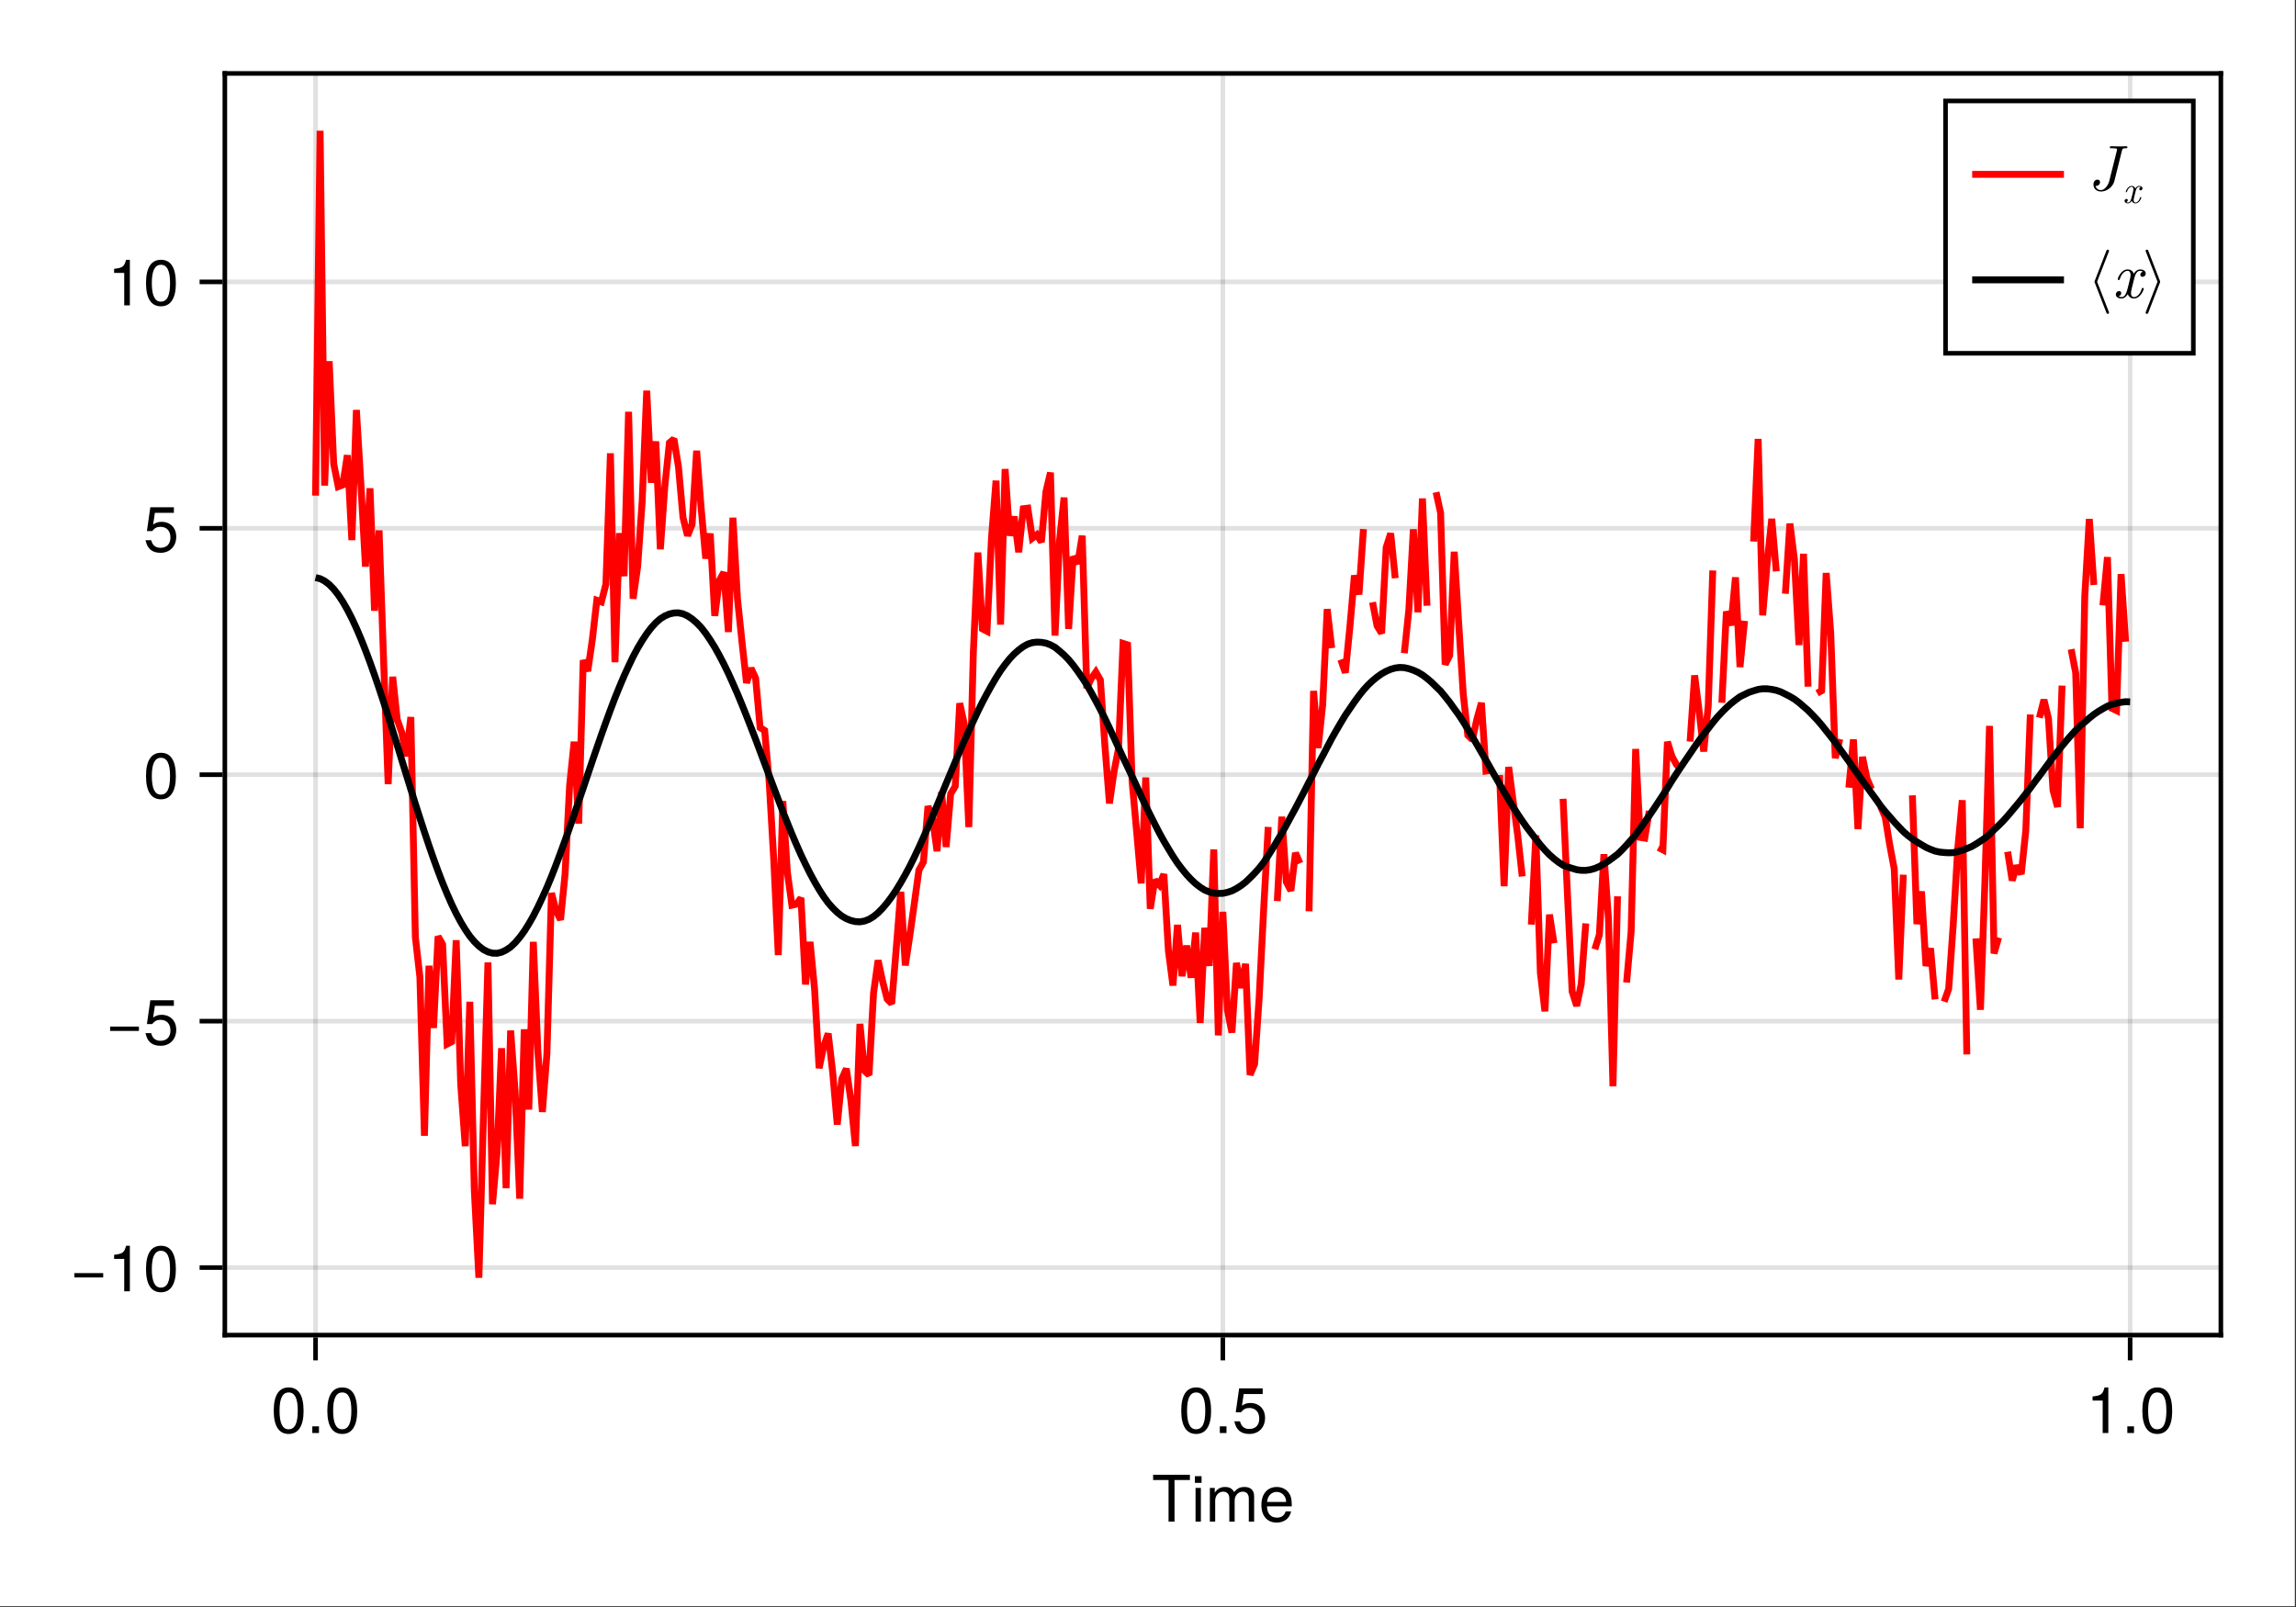 <?xml version="1.0" encoding="UTF-8"?>
<svg xmlns="http://www.w3.org/2000/svg" xmlns:xlink="http://www.w3.org/1999/xlink" width="667" height="467" viewBox="0 0 667 467">
<rect x="0" y="0" width="667" height="467" fill="#333333" stroke="none"/>
<defs>
<g>
<g id="glyph-0-0-e4a824dc">
<path d="M 11.078 -12.078 C 11.078 -12.078 6.609 -12.078 6.609 -12.078 C 6.609 -12.078 6.609 0 6.609 0 C 6.609 0 4.875 0 4.875 0 C 4.875 0 4.875 -12.078 4.875 -12.078 C 4.875 -12.078 0.391 -12.078 0.391 -12.078 C 0.391 -12.078 0.391 -13.609 0.391 -13.609 C 0.391 -13.609 11.078 -13.609 11.078 -13.609 C 11.078 -13.609 11.078 -12.078 11.078 -12.078 Z M 11.078 -12.078 "/>
</g>
<g id="glyph-1-0-e4a824dc">
<path d="M 2.859 0 C 2.859 0 1.312 0 1.312 0 C 1.312 0 1.312 -9.781 1.312 -9.781 C 1.312 -9.781 2.859 -9.781 2.859 -9.781 C 2.859 -9.781 2.859 0 2.859 0 Z M 3.062 -11.266 C 3.062 -11.266 1.125 -11.266 1.125 -11.266 C 1.125 -11.266 1.125 -13.203 1.125 -13.203 C 1.125 -13.203 3.062 -13.203 3.062 -13.203 C 3.062 -13.203 3.062 -11.266 3.062 -11.266 Z M 3.062 -11.266 "/>
</g>
<g id="glyph-1-1-e4a824dc">
<path d="M 14.188 0 C 14.188 0 12.641 0 12.641 0 C 12.641 0 12.641 -6.734 12.641 -6.734 C 12.641 -7.969 11.984 -8.703 10.844 -8.703 C 9.578 -8.703 8.531 -7.562 8.531 -6.141 C 8.531 -6.141 8.531 0 8.531 0 C 8.531 0 6.984 0 6.984 0 C 6.984 0 6.984 -6.734 6.984 -6.734 C 6.984 -7.984 6.328 -8.703 5.172 -8.703 C 3.906 -8.703 2.875 -7.562 2.875 -6.141 C 2.875 -6.141 2.875 0 2.875 0 C 2.875 0 1.328 0 1.328 0 C 1.328 0 1.328 -9.781 1.328 -9.781 C 1.328 -9.781 2.75 -9.781 2.75 -9.781 C 2.75 -9.781 2.75 -8.406 2.75 -8.406 C 3.578 -9.578 4.438 -10.062 5.75 -10.062 C 7.016 -10.062 7.812 -9.609 8.391 -8.578 C 9.297 -9.672 10.078 -10.062 11.391 -10.062 C 13.219 -10.062 14.188 -9.094 14.188 -7.344 C 14.188 -7.344 14.188 0 14.188 0 Z M 14.188 0 "/>
</g>
<g id="glyph-1-2-e4a824dc">
<path d="M 9.578 -4.438 C 9.578 -4.438 2.375 -4.438 2.375 -4.438 C 2.406 -2.203 3.625 -1.156 5.25 -1.156 C 6.5 -1.156 7.375 -1.688 7.812 -2.969 C 7.812 -2.969 9.375 -2.969 9.375 -2.969 C 8.984 -0.984 7.438 0.281 5.188 0.281 C 2.453 0.281 0.75 -1.625 0.75 -4.844 C 0.75 -8.047 2.5 -10.062 5.234 -10.062 C 7.062 -10.062 8.547 -9.094 9.188 -7.484 C 9.469 -6.766 9.578 -5.859 9.578 -4.438 Z M 7.922 -5.828 C 7.922 -7.359 6.734 -8.625 5.203 -8.625 C 3.641 -8.625 2.547 -7.453 2.406 -5.719 C 2.406 -5.719 7.891 -5.719 7.891 -5.719 C 7.922 -5.75 7.922 -5.828 7.922 -5.828 Z M 7.922 -5.828 "/>
</g>
<g id="glyph-1-3-e4a824dc">
<path d="M 3.562 0 C 3.562 0 1.625 0 1.625 0 C 1.625 0 1.625 -1.938 1.625 -1.938 C 1.625 -1.938 3.562 -1.938 3.562 -1.938 C 3.562 -1.938 3.562 0 3.562 0 Z M 3.562 0 "/>
</g>
<g id="glyph-1-4-e4a824dc">
<path d="M 9.469 -6.359 C 9.469 -2.016 7.938 0.281 5.141 0.281 C 2.297 0.281 0.797 -2.016 0.797 -6.484 C 0.797 -10.922 2.281 -13.234 5.141 -13.234 C 8.016 -13.234 9.469 -10.953 9.469 -6.359 Z M 7.781 -6.516 C 7.781 -10.062 6.906 -11.781 5.141 -11.781 C 3.359 -11.781 2.484 -10.078 2.484 -6.453 C 2.484 -2.844 3.359 -1.078 5.094 -1.078 C 6.922 -1.078 7.781 -2.766 7.781 -6.516 Z M 7.781 -6.516 "/>
</g>
<g id="glyph-1-5-e4a824dc">
<path d="M 9.578 -4.391 C 9.578 -1.594 7.719 0.281 5.047 0.281 C 2.688 0.281 1.188 -0.766 0.656 -3.391 C 0.656 -3.391 2.297 -3.391 2.297 -3.391 C 2.688 -1.906 3.562 -1.172 5 -1.172 C 6.797 -1.172 7.891 -2.266 7.891 -4.156 C 7.891 -6.125 6.781 -7.266 5 -7.266 C 3.984 -7.266 3.344 -6.953 2.578 -6.031 C 2.578 -6.031 1.062 -6.031 1.062 -6.031 C 1.062 -6.031 2.047 -12.953 2.047 -12.953 C 2.047 -12.953 8.891 -12.953 8.891 -12.953 C 8.891 -12.953 8.891 -11.328 8.891 -11.328 C 8.891 -11.328 3.375 -11.328 3.375 -11.328 C 3.375 -11.328 2.859 -7.922 2.859 -7.922 C 3.625 -8.484 4.375 -8.719 5.297 -8.719 C 7.844 -8.719 9.578 -7 9.578 -4.391 Z M 9.578 -4.391 "/>
</g>
<g id="glyph-1-6-e4a824dc">
<path d="M 6.484 0 C 6.484 0 4.844 0 4.844 0 C 4.844 0 4.844 -9.422 4.844 -9.422 C 4.844 -9.422 1.906 -9.422 1.906 -9.422 C 1.906 -9.422 1.906 -10.609 1.906 -10.609 C 4.438 -10.922 4.812 -11.203 5.391 -13.234 C 5.391 -13.234 6.484 -13.234 6.484 -13.234 C 6.484 -13.234 6.484 0 6.484 0 Z M 6.484 0 "/>
</g>
<g id="glyph-2-0-e4a824dc">
<path d="M 9.469 -6.359 C 9.469 -2.016 7.938 0.281 5.141 0.281 C 2.297 0.281 0.797 -2.016 0.797 -6.484 C 0.797 -10.922 2.281 -13.234 5.141 -13.234 C 8.016 -13.234 9.469 -10.953 9.469 -6.359 Z M 7.781 -6.516 C 7.781 -10.062 6.906 -11.781 5.141 -11.781 C 3.359 -11.781 2.484 -10.078 2.484 -6.453 C 2.484 -2.844 3.359 -1.078 5.094 -1.078 C 6.922 -1.078 7.781 -2.766 7.781 -6.516 Z M 7.781 -6.516 "/>
</g>
<g id="glyph-3-0-e4a824dc">
<path d="M 9.641 -4.031 C 9.641 -4.031 1.266 -4.031 1.266 -4.031 C 1.266 -4.031 1.266 -5.297 1.266 -5.297 C 1.266 -5.297 9.641 -5.297 9.641 -5.297 C 9.641 -5.297 9.641 -4.031 9.641 -4.031 Z M 9.641 -4.031 "/>
</g>
<g id="glyph-3-1-e4a824dc">
<path d="M 6.484 0 C 6.484 0 4.844 0 4.844 0 C 4.844 0 4.844 -9.422 4.844 -9.422 C 4.844 -9.422 1.906 -9.422 1.906 -9.422 C 1.906 -9.422 1.906 -10.609 1.906 -10.609 C 4.438 -10.922 4.812 -11.203 5.391 -13.234 C 5.391 -13.234 6.484 -13.234 6.484 -13.234 C 6.484 -13.234 6.484 0 6.484 0 Z M 6.484 0 "/>
</g>
<g id="glyph-4-0-e4a824dc">
<path d="M 9.641 -4.031 C 9.641 -4.031 1.266 -4.031 1.266 -4.031 C 1.266 -4.031 1.266 -5.297 1.266 -5.297 C 1.266 -5.297 9.641 -5.297 9.641 -5.297 C 9.641 -5.297 9.641 -4.031 9.641 -4.031 Z M 9.641 -4.031 "/>
</g>
<g id="glyph-5-0-e4a824dc">
<path d="M 11.609 -12.531 C 11.609 -12.703 11.5 -12.75 11.359 -12.75 C 10.734 -12.75 10.062 -12.703 9.422 -12.703 C 8.594 -12.703 7.719 -12.75 6.891 -12.75 C 6.719 -12.75 6.5 -12.75 6.5 -12.391 C 6.5 -12.172 6.672 -12.172 6.969 -12.172 L 7.188 -12.172 C 7.5 -12.172 7.719 -12.172 8.047 -12.141 C 8.453 -12.078 8.609 -12.062 8.609 -11.781 C 8.609 -11.703 8.609 -11.672 8.531 -11.406 L 6.359 -2.703 C 6.016 -1.312 4.953 0 3.922 0 C 3.156 0 2.5 -0.469 2.359 -1.234 C 2.391 -1.219 2.422 -1.219 2.562 -1.219 C 3.266 -1.219 3.672 -1.844 3.672 -2.312 C 3.672 -2.797 3.312 -3.047 2.906 -3.047 C 2.859 -3.047 1.75 -3.047 1.75 -1.609 C 1.75 -0.344 2.766 0.406 3.953 0.406 C 5.719 0.406 7.438 -0.984 7.844 -2.688 L 10.031 -11.5 C 10.156 -12.031 10.281 -12.172 11.125 -12.172 C 11.406 -12.172 11.609 -12.172 11.609 -12.531 Z M 11.609 -12.531 "/>
</g>
<g id="glyph-6-0-e4a824dc">
<path d="M 5.469 -1.609 C 5.469 -1.719 5.375 -1.719 5.297 -1.719 C 5.172 -1.719 5.156 -1.703 5.094 -1.531 C 4.797 -0.562 4.234 -0.125 3.766 -0.125 C 3.547 -0.125 3.234 -0.25 3.234 -0.844 C 3.234 -1.109 3.359 -1.594 3.453 -1.969 L 3.828 -3.5 C 3.984 -4.094 4.297 -4.703 4.812 -4.703 C 4.844 -4.703 5.125 -4.703 5.312 -4.547 C 4.859 -4.438 4.859 -4.016 4.859 -4.016 C 4.859 -3.859 4.969 -3.656 5.25 -3.656 C 5.453 -3.656 5.797 -3.812 5.797 -4.25 C 5.797 -4.812 5.156 -4.953 4.828 -4.953 C 4.219 -4.953 3.844 -4.406 3.734 -4.188 C 3.484 -4.859 2.938 -4.953 2.656 -4.953 C 1.531 -4.953 0.938 -3.484 0.938 -3.219 C 0.938 -3.109 1.047 -3.109 1.094 -3.109 C 1.25 -3.109 1.25 -3.125 1.297 -3.312 C 1.609 -4.266 2.188 -4.703 2.625 -4.703 C 2.953 -4.703 3.172 -4.453 3.172 -4 C 3.172 -3.734 3.031 -3.188 2.938 -2.766 L 2.672 -1.75 C 2.5 -1.016 2.266 -0.125 1.594 -0.125 C 1.562 -0.125 1.281 -0.125 1.094 -0.281 C 1.438 -0.375 1.531 -0.656 1.531 -0.812 C 1.531 -1.109 1.297 -1.172 1.156 -1.172 C 0.875 -1.172 0.594 -0.938 0.594 -0.578 C 0.594 -0.141 1.062 0.125 1.578 0.125 C 2.125 0.125 2.484 -0.297 2.672 -0.641 C 2.906 0 3.453 0.125 3.734 0.125 C 4.891 0.125 5.469 -1.375 5.469 -1.609 Z M 5.469 -1.609 "/>
</g>
<g id="glyph-7-0-e4a824dc">
<path d="M 6.281 4.297 C 6.281 4.234 6.281 4.203 6.25 4.156 L 2.812 -4.672 L 6.25 -13.5 C 6.281 -13.531 6.281 -13.578 6.281 -13.625 C 6.281 -13.844 6.109 -14 5.906 -14 C 5.75 -14 5.609 -13.906 5.547 -13.766 L 2.078 -4.797 C 2.047 -4.766 2.047 -4.719 2.047 -4.672 C 2.047 -4.609 2.047 -4.578 2.078 -4.531 L 5.547 4.422 C 5.609 4.578 5.75 4.672 5.906 4.672 C 6.109 4.672 6.281 4.5 6.281 4.297 Z M 6.281 4.297 "/>
</g>
<g id="glyph-7-1-e4a824dc">
<path d="M 5.188 -4.797 L 1.719 -13.766 C 1.656 -13.906 1.516 -14 1.359 -14 C 1.156 -14 0.984 -13.844 0.984 -13.625 C 0.984 -13.578 0.984 -13.531 1.016 -13.5 L 4.438 -4.672 L 1.016 4.156 C 0.984 4.203 0.984 4.234 0.984 4.297 C 0.984 4.5 1.156 4.672 1.359 4.672 C 1.516 4.672 1.656 4.578 1.719 4.422 L 5.188 -4.531 C 5.203 -4.578 5.203 -4.609 5.203 -4.672 C 5.203 -4.719 5.203 -4.766 5.188 -4.797 Z M 5.188 -4.797 "/>
</g>
<g id="glyph-8-0-e4a824dc">
<path d="M 9.109 -2.672 C 9.109 -2.859 8.969 -2.859 8.828 -2.859 C 8.609 -2.859 8.594 -2.844 8.5 -2.547 C 7.984 -0.938 7.062 -0.203 6.281 -0.203 C 5.906 -0.203 5.391 -0.422 5.391 -1.406 C 5.391 -1.844 5.609 -2.656 5.75 -3.281 L 6.391 -5.844 C 6.641 -6.812 7.156 -7.844 8.031 -7.844 C 8.078 -7.844 8.547 -7.844 8.844 -7.578 C 8.109 -7.391 8.109 -6.688 8.109 -6.688 C 8.109 -6.438 8.266 -6.094 8.75 -6.094 C 9.094 -6.094 9.672 -6.344 9.672 -7.078 C 9.672 -8.031 8.594 -8.25 8.047 -8.25 C 7.016 -8.25 6.406 -7.344 6.219 -6.984 C 5.812 -8.109 4.891 -8.25 4.422 -8.25 C 2.562 -8.25 1.547 -5.812 1.547 -5.375 C 1.547 -5.188 1.734 -5.188 1.828 -5.188 C 2.078 -5.188 2.078 -5.203 2.172 -5.516 C 2.672 -7.109 3.641 -7.844 4.391 -7.844 C 4.922 -7.844 5.281 -7.406 5.281 -6.672 C 5.281 -6.219 5.062 -5.297 4.891 -4.609 L 4.469 -2.906 C 4.156 -1.703 3.766 -0.203 2.656 -0.203 C 2.594 -0.203 2.141 -0.203 1.828 -0.469 C 2.391 -0.609 2.562 -1.078 2.562 -1.359 C 2.562 -1.844 2.172 -1.953 1.922 -1.953 C 1.453 -1.953 0.984 -1.562 0.984 -0.953 C 0.984 -0.219 1.781 0.203 2.625 0.203 C 3.531 0.203 4.141 -0.5 4.469 -1.062 C 4.844 0 5.75 0.203 6.234 0.203 C 8.156 0.203 9.109 -2.297 9.109 -2.672 Z M 9.109 -2.672 "/>
</g>
</g>
</defs>
<path fill-rule="nonzero" fill="rgb(100%, 100%, 100%)" fill-opacity="1" d="M 0 0 L 666.668 0 L 666.668 466.668 L 0 466.668 Z M 0 0 "/>
<path fill-rule="nonzero" fill="rgb(100%, 100%, 100%)" fill-opacity="1" d="M 65.332 388 L 645.332 388 L 645.332 21.332 L 65.332 21.332 Z M 65.332 388 "/>
<path fill="none" stroke-width="1" stroke-linecap="butt" stroke-linejoin="miter" stroke="rgb(0%, 0%, 0%)" stroke-opacity="0.12" stroke-miterlimit="1.155" d="M 68.771 291 L 68.771 15.999 " transform="matrix(1.333, 0, 0, 1.333, 0, 0)"/>
<path fill="none" stroke-width="1" stroke-linecap="butt" stroke-linejoin="miter" stroke="rgb(0%, 0%, 0%)" stroke-opacity="0.12" stroke-miterlimit="1.155" d="M 266.499 291 L 266.499 15.999 " transform="matrix(1.333, 0, 0, 1.333, 0, 0)"/>
<path fill="none" stroke-width="1" stroke-linecap="butt" stroke-linejoin="miter" stroke="rgb(0%, 0%, 0%)" stroke-opacity="0.12" stroke-miterlimit="1.155" d="M 464.227 291 L 464.227 15.999 " transform="matrix(1.333, 0, 0, 1.333, 0, 0)"/>
<path fill="none" stroke-width="1" stroke-linecap="butt" stroke-linejoin="miter" stroke="rgb(0%, 0%, 0%)" stroke-opacity="0.12" stroke-miterlimit="1.155" d="M 48.999 276.284 L 483.999 276.284 " transform="matrix(1.333, 0, 0, 1.333, 0, 0)"/>
<path fill="none" stroke-width="1" stroke-linecap="butt" stroke-linejoin="miter" stroke="rgb(0%, 0%, 0%)" stroke-opacity="0.12" stroke-miterlimit="1.155" d="M 48.999 222.571 L 483.999 222.571 " transform="matrix(1.333, 0, 0, 1.333, 0, 0)"/>
<path fill="none" stroke-width="1" stroke-linecap="butt" stroke-linejoin="miter" stroke="rgb(0%, 0%, 0%)" stroke-opacity="0.12" stroke-miterlimit="1.155" d="M 48.999 168.858 L 483.999 168.858 " transform="matrix(1.333, 0, 0, 1.333, 0, 0)"/>
<path fill="none" stroke-width="1" stroke-linecap="butt" stroke-linejoin="miter" stroke="rgb(0%, 0%, 0%)" stroke-opacity="0.12" stroke-miterlimit="1.155" d="M 48.999 115.146 L 483.999 115.146 " transform="matrix(1.333, 0, 0, 1.333, 0, 0)"/>
<path fill="none" stroke-width="1" stroke-linecap="butt" stroke-linejoin="miter" stroke="rgb(0%, 0%, 0%)" stroke-opacity="0.12" stroke-miterlimit="1.155" d="M 48.999 61.433 L 483.999 61.433 " transform="matrix(1.333, 0, 0, 1.333, 0, 0)"/>
<g fill="rgb(0%, 0%, 0%)" fill-opacity="1">
<use xlink:href="#glyph-0-0-e4a824dc" x="334.595" y="442.091"/>
</g>
<g fill="rgb(0%, 0%, 0%)" fill-opacity="1">
<use xlink:href="#glyph-1-0-e4a824dc" x="346" y="442.091"/>
</g>
<g fill="rgb(0%, 0%, 0%)" fill-opacity="1">
<use xlink:href="#glyph-1-1-e4a824dc" x="350.144" y="442.091"/>
</g>
<g fill="rgb(0%, 0%, 0%)" fill-opacity="1">
<use xlink:href="#glyph-1-2-e4a824dc" x="365.693" y="442.091"/>
</g>
<g fill="rgb(0%, 0%, 0%)" fill-opacity="1">
<use xlink:href="#glyph-2-0-e4a824dc" x="78.724" y="416.344"/>
</g>
<g fill="rgb(0%, 0%, 0%)" fill-opacity="1">
<use xlink:href="#glyph-1-3-e4a824dc" x="89.102" y="416.344"/>
</g>
<g fill="rgb(0%, 0%, 0%)" fill-opacity="1">
<use xlink:href="#glyph-1-4-e4a824dc" x="94.292" y="416.344"/>
</g>
<g fill="rgb(0%, 0%, 0%)" fill-opacity="1">
<use xlink:href="#glyph-1-4-e4a824dc" x="342.36" y="416.344"/>
</g>
<g fill="rgb(0%, 0%, 0%)" fill-opacity="1">
<use xlink:href="#glyph-1-3-e4a824dc" x="352.739" y="416.344"/>
</g>
<g fill="rgb(0%, 0%, 0%)" fill-opacity="1">
<use xlink:href="#glyph-1-5-e4a824dc" x="357.928" y="416.344"/>
</g>
<g fill="rgb(0%, 0%, 0%)" fill-opacity="1">
<use xlink:href="#glyph-1-6-e4a824dc" x="605.996" y="416.344"/>
</g>
<g fill="rgb(0%, 0%, 0%)" fill-opacity="1">
<use xlink:href="#glyph-1-3-e4a824dc" x="616.375" y="416.344"/>
</g>
<g fill="rgb(0%, 0%, 0%)" fill-opacity="1">
<use xlink:href="#glyph-1-4-e4a824dc" x="621.564" y="416.344"/>
</g>
<g fill="rgb(0%, 0%, 0%)" fill-opacity="1">
<use xlink:href="#glyph-3-0-e4a824dc" x="20.341" y="375.182"/>
</g>
<g fill="rgb(0%, 0%, 0%)" fill-opacity="1">
<use xlink:href="#glyph-3-1-e4a824dc" x="31.243" y="375.182"/>
</g>
<g fill="rgb(0%, 0%, 0%)" fill-opacity="1">
<use xlink:href="#glyph-1-4-e4a824dc" x="41.621" y="375.182"/>
</g>
<g fill="rgb(0%, 0%, 0%)" fill-opacity="1">
<use xlink:href="#glyph-4-0-e4a824dc" x="30.72" y="303.565"/>
</g>
<g fill="rgb(0%, 0%, 0%)" fill-opacity="1">
<use xlink:href="#glyph-1-5-e4a824dc" x="41.621" y="303.565"/>
</g>
<g fill="rgb(0%, 0%, 0%)" fill-opacity="1">
<use xlink:href="#glyph-1-4-e4a824dc" x="41.621" y="231.949"/>
</g>
<g fill="rgb(0%, 0%, 0%)" fill-opacity="1">
<use xlink:href="#glyph-1-5-e4a824dc" x="41.621" y="160.332"/>
</g>
<g fill="rgb(0%, 0%, 0%)" fill-opacity="1">
<use xlink:href="#glyph-3-1-e4a824dc" x="31.243" y="88.715"/>
</g>
<g fill="rgb(0%, 0%, 0%)" fill-opacity="1">
<use xlink:href="#glyph-1-4-e4a824dc" x="41.621" y="88.715"/>
</g>
<path fill="none" stroke-width="1.5" stroke-linecap="butt" stroke-linejoin="miter" stroke="rgb(100%, 0%, 0%)" stroke-opacity="1" stroke-miterlimit="2" d="M 68.771 108.029 L 69.762 28.5 L 70.749 105.838 L 71.739 78.729 L 72.727 101.112 L 73.717 106.066 L 74.704 105.691 L 75.694 99.211 L 76.682 117.721 L 77.672 89.358 L 78.659 105.662 L 79.646 123.501 L 80.637 106.424 L 81.624 133.116 L 82.614 115.611 L 83.602 143.962 L 84.592 170.912 L 85.579 147.51 L 86.569 156.838 L 87.557 159.671 L 88.547 164.827 L 89.534 156.29 L 90.521 204.275 L 91.512 212.974 L 92.499 247.55 L 93.489 210.498 L 94.477 224.054 L 95.467 204.094 L 96.454 205.819 L 97.444 227.561 L 98.432 227.048 L 99.422 204.932 L 100.409 236.353 L 101.396 249.826 L 102.387 218.347 L 103.374 259.477 L 104.364 278.499 L 105.352 243.732 L 106.342 209.771 L 107.329 262.468 L 108.319 251.221 L 109.307 228.469 L 110.297 258.981 L 111.284 224.619 L 112.271 238.031 L 113.262 261.267 L 114.249 224.355 L 115.239 241.837 L 116.227 205.289 L 117.217 229.096 L 118.204 242.358 L 119.194 229.641 L 120.182 194.651 L 121.172 198.469 L 122.159 200.47 L 123.146 190.538 L 124.137 171.237 L 125.124 161.66 L 126.114 179.514 L 127.102 143.906 L 128.092 146.268 L 129.079 139.494 L 130.069 130.837 L 131.057 131.191 L 132.047 127.324 L 133.034 98.798 L 134.021 144.337 L 135.012 116.212 L 135.999 125.584 L 136.989 89.748 L 137.977 130.506 L 138.967 123.466 L 139.954 109.222 L 140.944 85.148 L 141.932 105.214 L 142.922 96.208 L 143.909 119.707 L 144.896 105.896 L 145.887 96.51 L 146.874 95.675 L 147.864 101.757 L 148.852 112.811 L 149.842 116.748 L 150.829 114.284 L 151.819 98.244 L 152.807 110.798 L 153.797 121.743 L 154.784 116.288 L 155.771 134.235 L 156.762 126.542 L 157.749 124.743 L 158.739 137.751 L 159.727 112.846 L 160.717 130.465 L 161.704 139.91 L 162.694 148.849 L 163.682 145.658 L 164.672 147.82 L 165.659 158.607 L 166.646 159.211 L 167.637 170.549 L 168.624 187.298 L 169.614 208.16 L 170.602 174.598 L 171.592 190.087 L 172.579 197.297 L 173.569 197.074 L 174.557 195.721 L 175.547 214.576 L 176.534 205.292 L 177.521 215.549 L 178.512 232.822 L 179.499 228.1 L 180.489 225.275 L 181.477 233.777 L 182.467 245.115 L 183.454 235.187 L 184.444 232.934 L 185.432 239.774 L 186.422 249.788 L 187.409 223.175 L 188.396 233.379 L 189.387 234.313 L 190.374 216.46 L 191.364 209.317 L 192.352 213.896 L 193.342 217.755 L 194.329 218.757 L 195.319 206.763 L 196.307 194.376 L 197.297 210.425 L 198.284 203.912 L 199.271 196.852 L 200.262 189.662 L 201.249 187.857 L 202.239 175.717 L 203.227 178.436 L 204.217 185.525 L 205.204 172.638 L 206.194 184.6 L 207.182 173.016 L 208.172 171.384 L 209.159 153.278 L 210.146 157.846 L 211.137 180.264 L 212.124 142.198 L 213.114 120.439 L 214.102 137.068 L 215.092 137.581 L 216.079 117.302 L 217.069 104.763 L 218.057 136.151 L 219.047 102.234 L 220.034 116.745 L 221.021 112.588 L 222.012 120.363 L 222.999 110.886 L 223.989 110.763 L 224.977 117.302 L 225.967 116.552 L 226.954 118.14 L 227.944 107.18 L 228.932 103.005 L 229.922 138.533 L 230.909 117.85 L 231.896 108.448 L 232.887 137.074 L 233.874 121.321 L 234.864 122.848 L 235.852 116.76 L 236.842 150.006 L 237.829 147.896 L 238.819 146.473 L 239.807 148.201 L 240.797 162.51 L 241.784 175.116 L 242.771 168.246 L 243.762 163.192 L 244.749 140.238 L 245.739 140.555 L 246.727 170.344 L 247.717 181.31 L 248.704 192.539 L 249.694 169.468 L 250.682 198.082 L 251.672 191.821 L 252.659 192.891 L 253.646 190.535 L 254.637 207.214 L 255.624 214.805 L 256.614 201.583 L 257.602 212.76 L 258.592 206.098 L 259.579 213.094 L 260.569 203.265 L 261.557 222.952 L 262.547 202.239 L 263.534 210.527 L 264.521 185.142 L 265.512 225.674 L 266.499 198.744 L 267.489 220.084 L 268.477 225.064 L 269.467 209.88 L 270.454 215.326 L 271.444 210.085 L 272.432 234.281 L 273.422 231.905 L 274.409 217.57 L 275.396 198.19 L 276.387 180.234 " transform="matrix(1.333, 0, 0, 1.333, 0, 0)"/>
<path fill="none" stroke-width="1.5" stroke-linecap="butt" stroke-linejoin="miter" stroke="rgb(100%, 0%, 0%)" stroke-opacity="1" stroke-miterlimit="2" d="M 278.364 196.403 L 279.352 178.011 L 280.342 192.246 L 281.329 194.136 L 282.319 185.9 L 283.307 188.159 " transform="matrix(1.333, 0, 0, 1.333, 0, 0)"/>
<path fill="none" stroke-width="1.5" stroke-linecap="butt" stroke-linejoin="miter" stroke="rgb(100%, 0%, 0%)" stroke-opacity="1" stroke-miterlimit="2" d="M 285.284 198.627 L 286.271 150.595 L 287.262 163.031 L 288.249 153.665 L 289.239 132.762 L 290.227 141.264 " transform="matrix(1.333, 0, 0, 1.333, 0, 0)"/>
<path fill="none" stroke-width="1.5" stroke-linecap="butt" stroke-linejoin="miter" stroke="rgb(100%, 0%, 0%)" stroke-opacity="1" stroke-miterlimit="2" d="M 292.204 143.76 L 293.194 146.616 L 294.182 136.693 L 295.172 125.42 L 296.159 129.568 L 297.146 115.315 " transform="matrix(1.333, 0, 0, 1.333, 0, 0)"/>
<path fill="none" stroke-width="1.5" stroke-linecap="butt" stroke-linejoin="miter" stroke="rgb(100%, 0%, 0%)" stroke-opacity="1" stroke-miterlimit="2" d="M 299.124 131.265 L 300.114 136.424 L 301.102 138.032 L 302.092 119.341 L 303.079 116.256 L 304.069 126.023 " transform="matrix(1.333, 0, 0, 1.333, 0, 0)"/>
<path fill="none" stroke-width="1.5" stroke-linecap="butt" stroke-linejoin="miter" stroke="rgb(100%, 0%, 0%)" stroke-opacity="1" stroke-miterlimit="2" d="M 306.047 142.371 L 307.034 132.964 L 308.021 115.365 L 309.012 133.45 L 309.999 108.645 L 310.989 132.023 " transform="matrix(1.333, 0, 0, 1.333, 0, 0)"/>
<path fill="none" stroke-width="1.5" stroke-linecap="butt" stroke-linejoin="miter" stroke="rgb(100%, 0%, 0%)" stroke-opacity="1" stroke-miterlimit="2" d="M 312.967 107.288 L 313.954 111.782 L 314.944 144.844 L 315.932 142.86 L 316.922 120.264 L 317.909 136.031 L 318.896 151.351 L 319.887 160.26 L 320.874 161.227 L 321.864 156.747 L 322.852 153.196 L 323.842 168.053 L 324.829 167.9 " transform="matrix(1.333, 0, 0, 1.333, 0, 0)"/>
<path fill="none" stroke-width="1.5" stroke-linecap="butt" stroke-linejoin="miter" stroke="rgb(100%, 0%, 0%)" stroke-opacity="1" stroke-miterlimit="2" d="M 326.807 168.923 L 327.797 193.154 L 328.784 167.162 L 329.771 174.674 L 330.762 182.095 L 331.749 191.033 " transform="matrix(1.333, 0, 0, 1.333, 0, 0)"/>
<path fill="none" stroke-width="1.5" stroke-linecap="butt" stroke-linejoin="miter" stroke="rgb(100%, 0%, 0%)" stroke-opacity="1" stroke-miterlimit="2" d="M 333.727 201.53 L 334.717 182.083 L 335.704 212.039 L 336.694 220.427 L 337.682 199.348 L 338.672 205.582 " transform="matrix(1.333, 0, 0, 1.333, 0, 0)"/>
<path fill="none" stroke-width="1.5" stroke-linecap="butt" stroke-linejoin="miter" stroke="rgb(100%, 0%, 0%)" stroke-opacity="1" stroke-miterlimit="2" d="M 340.646 174.103 L 341.637 195.729 L 342.624 216.103 L 343.614 219.24 L 344.602 214.506 L 345.592 201.264 " transform="matrix(1.333, 0, 0, 1.333, 0, 0)"/>
<path fill="none" stroke-width="1.5" stroke-linecap="butt" stroke-linejoin="miter" stroke="rgb(100%, 0%, 0%)" stroke-opacity="1" stroke-miterlimit="2" d="M 347.569 206.906 L 348.557 203.722 L 349.547 186.188 L 350.534 200.238 L 351.521 236.774 L 352.512 195.363 " transform="matrix(1.333, 0, 0, 1.333, 0, 0)"/>
<path fill="none" stroke-width="1.5" stroke-linecap="butt" stroke-linejoin="miter" stroke="rgb(100%, 0%, 0%)" stroke-opacity="1" stroke-miterlimit="2" d="M 354.489 214.154 L 355.477 203.112 L 356.467 163.248 L 357.454 182.52 L 358.444 182.684 L 359.432 176.745 " transform="matrix(1.333, 0, 0, 1.333, 0, 0)"/>
<path fill="none" stroke-width="1.5" stroke-linecap="butt" stroke-linejoin="miter" stroke="rgb(100%, 0%, 0%)" stroke-opacity="1" stroke-miterlimit="2" d="M 361.409 184.717 L 362.396 185.235 L 363.387 161.678 L 364.374 164.856 L 365.364 166.67 L 366.352 167.716 " transform="matrix(1.333, 0, 0, 1.333, 0, 0)"/>
<path fill="none" stroke-width="1.5" stroke-linecap="butt" stroke-linejoin="miter" stroke="rgb(100%, 0%, 0%)" stroke-opacity="1" stroke-miterlimit="2" d="M 368.329 161.634 L 369.319 147.208 L 370.307 155.104 L 371.297 163.799 L 372.284 153.823 L 373.271 124.342 " transform="matrix(1.333, 0, 0, 1.333, 0, 0)"/>
<path fill="none" stroke-width="1.5" stroke-linecap="butt" stroke-linejoin="miter" stroke="rgb(100%, 0%, 0%)" stroke-opacity="1" stroke-miterlimit="2" d="M 375.249 153.167 L 376.239 133.28 L 377.227 136.301 L 378.217 125.839 L 379.204 145.389 L 380.194 135.311 " transform="matrix(1.333, 0, 0, 1.333, 0, 0)"/>
<path fill="none" stroke-width="1.5" stroke-linecap="butt" stroke-linejoin="miter" stroke="rgb(100%, 0%, 0%)" stroke-opacity="1" stroke-miterlimit="2" d="M 382.172 118.034 L 383.159 95.672 L 384.146 134.118 L 385.137 122.52 L 386.124 113.086 L 387.114 124.529 " transform="matrix(1.333, 0, 0, 1.333, 0, 0)"/>
<path fill="none" stroke-width="1.5" stroke-linecap="butt" stroke-linejoin="miter" stroke="rgb(100%, 0%, 0%)" stroke-opacity="1" stroke-miterlimit="2" d="M 389.092 129.41 L 390.079 114.12 L 391.069 121.972 L 392.057 140.584 L 393.047 120.706 L 394.034 149.663 " transform="matrix(1.333, 0, 0, 1.333, 0, 0)"/>
<path fill="none" stroke-width="1.5" stroke-linecap="butt" stroke-linejoin="miter" stroke="rgb(100%, 0%, 0%)" stroke-opacity="1" stroke-miterlimit="2" d="M 396.012 151.104 L 396.999 150.542 L 397.989 124.89 L 398.977 137.959 L 399.967 165.249 L 400.954 161.077 " transform="matrix(1.333, 0, 0, 1.333, 0, 0)"/>
<path fill="none" stroke-width="1.5" stroke-linecap="butt" stroke-linejoin="miter" stroke="rgb(100%, 0%, 0%)" stroke-opacity="1" stroke-miterlimit="2" d="M 402.932 171.68 L 403.922 161.171 L 404.909 180.709 L 405.896 164.977 L 406.887 169.734 L 407.874 172.011 " transform="matrix(1.333, 0, 0, 1.333, 0, 0)"/>
<path fill="none" stroke-width="1.5" stroke-linecap="butt" stroke-linejoin="miter" stroke="rgb(100%, 0%, 0%)" stroke-opacity="1" stroke-miterlimit="2" d="M 409.852 175.802 L 410.842 178.075 L 411.829 184.102 L 412.819 189.401 L 413.807 213.492 L 414.797 190.646 " transform="matrix(1.333, 0, 0, 1.333, 0, 0)"/>
<path fill="none" stroke-width="1.5" stroke-linecap="butt" stroke-linejoin="miter" stroke="rgb(100%, 0%, 0%)" stroke-opacity="1" stroke-miterlimit="2" d="M 416.771 173.353 L 417.762 201.416 L 418.749 194.285 L 419.739 210.542 L 420.727 206.684 L 421.717 217.825 " transform="matrix(1.333, 0, 0, 1.333, 0, 0)"/>
<path fill="none" stroke-width="1.5" stroke-linecap="butt" stroke-linejoin="miter" stroke="rgb(100%, 0%, 0%)" stroke-opacity="1" stroke-miterlimit="2" d="M 423.694 218.323 L 424.682 215.537 L 425.672 201.557 L 426.659 185.03 L 427.646 174.416 L 428.637 229.825 " transform="matrix(1.333, 0, 0, 1.333, 0, 0)"/>
<path fill="none" stroke-width="1.5" stroke-linecap="butt" stroke-linejoin="miter" stroke="rgb(100%, 0%, 0%)" stroke-opacity="1" stroke-miterlimit="2" d="M 430.614 204.53 L 431.602 220.09 L 432.592 191.88 L 433.579 158.221 L 434.569 207.82 L 435.557 204.349 " transform="matrix(1.333, 0, 0, 1.333, 0, 0)"/>
<path fill="none" stroke-width="1.5" stroke-linecap="butt" stroke-linejoin="miter" stroke="rgb(100%, 0%, 0%)" stroke-opacity="1" stroke-miterlimit="2" d="M 437.534 185.634 L 438.521 191.906 L 439.512 188.684 L 440.499 190.509 L 441.489 181.04 L 442.477 155.728 " transform="matrix(1.333, 0, 0, 1.333, 0, 0)"/>
<path fill="none" stroke-width="1.5" stroke-linecap="butt" stroke-linejoin="miter" stroke="rgb(100%, 0%, 0%)" stroke-opacity="1" stroke-miterlimit="2" d="M 444.454 156.442 L 445.444 152.514 L 446.432 156.642 L 447.422 172.251 L 448.409 175.881 L 449.396 149.435 " transform="matrix(1.333, 0, 0, 1.333, 0, 0)"/>
<path fill="none" stroke-width="1.5" stroke-linecap="butt" stroke-linejoin="miter" stroke="rgb(100%, 0%, 0%)" stroke-opacity="1" stroke-miterlimit="2" d="M 451.374 141.513 L 452.364 146.675 L 453.352 180.524 L 454.342 129.958 L 455.329 113.124 L 456.319 127.503 " transform="matrix(1.333, 0, 0, 1.333, 0, 0)"/>
<path fill="none" stroke-width="1.5" stroke-linecap="butt" stroke-linejoin="miter" stroke="rgb(100%, 0%, 0%)" stroke-opacity="1" stroke-miterlimit="2" d="M 458.297 131.944 L 459.284 121.43 L 460.271 154.403 L 461.262 154.881 L 462.249 125.133 L 463.239 139.86 " transform="matrix(1.333, 0, 0, 1.333, 0, 0)"/>
<path fill="none" stroke-width="1.5" stroke-linecap="butt" stroke-linejoin="miter" stroke="rgb(0%, 0%, 0%)" stroke-opacity="1" stroke-miterlimit="2" d="M 68.771 125.889 L 69.762 126.132 L 70.749 126.633 L 71.739 127.392 L 72.727 128.399 L 73.717 129.653 L 74.704 131.147 L 75.694 132.861 L 76.682 134.789 L 77.672 136.913 L 78.659 139.228 L 79.646 141.715 L 80.637 144.357 L 81.624 147.132 L 82.614 150.021 L 83.602 153.012 L 84.592 156.091 L 85.579 159.234 L 86.569 162.425 L 87.557 165.639 L 88.547 168.85 L 89.534 172.055 L 90.521 175.222 L 91.512 178.321 L 92.499 181.351 L 93.489 184.31 L 94.477 187.16 L 95.467 189.87 L 96.454 192.445 L 97.444 194.833 L 98.432 197.074 L 99.422 199.116 L 100.409 200.959 L 101.396 202.6 L 102.387 204.05 L 103.374 205.236 L 104.364 206.209 L 105.352 206.968 L 106.342 207.478 L 107.329 207.747 L 108.319 207.776 L 109.307 207.545 L 110.297 207.073 L 111.284 206.408 L 112.271 205.471 L 113.262 204.316 L 114.249 202.972 L 115.239 201.398 L 116.227 199.658 L 117.217 197.722 L 118.204 195.627 L 119.194 193.421 L 120.182 191.048 L 121.172 188.511 L 122.159 185.871 L 123.146 183.179 L 124.137 180.401 L 125.124 177.539 L 126.114 174.636 L 127.102 171.762 L 128.092 168.817 L 129.079 165.896 L 130.069 163.02 L 131.057 160.175 L 132.047 157.412 L 133.034 154.723 L 134.021 152.112 L 135.012 149.678 L 135.999 147.343 L 136.989 145.192 L 137.977 143.121 L 138.967 141.272 L 139.954 139.617 L 140.944 138.117 L 141.932 136.819 L 142.922 135.732 L 143.909 134.865 L 144.896 134.25 L 145.887 133.825 L 146.874 133.605 L 147.864 133.576 L 148.852 133.79 L 149.842 134.238 L 150.829 134.903 L 151.819 135.747 L 152.807 136.772 L 153.797 138.044 L 154.784 139.488 L 155.771 141.067 L 156.762 142.843 L 157.749 144.741 L 158.739 146.769 L 159.727 148.96 L 160.717 151.216 L 161.704 153.589 L 162.694 156.059 L 163.682 158.587 L 164.672 161.136 L 165.659 163.764 L 166.646 166.406 L 167.637 169.04 L 168.624 171.668 L 169.614 174.284 L 170.602 176.862 L 171.592 179.332 L 172.579 181.775 L 173.569 184.087 L 174.557 186.308 L 175.547 188.385 L 176.534 190.359 L 177.521 192.185 L 178.512 193.884 L 179.499 195.425 L 180.489 196.775 L 181.477 197.906 L 182.467 198.87 L 183.454 199.658 L 184.444 200.235 L 185.432 200.634 L 186.422 200.868 L 187.409 200.924 L 188.396 200.751 L 189.387 200.373 L 190.374 199.77 L 191.364 198.952 L 192.352 197.95 L 193.342 196.775 L 194.329 195.457 L 195.319 193.989 L 196.307 192.369 L 197.297 190.629 L 198.284 188.786 L 199.271 186.794 L 200.262 184.705 L 201.249 182.525 L 202.239 180.278 L 203.227 177.932 L 204.217 175.567 L 205.204 173.197 L 206.194 170.789 L 207.182 168.439 L 208.172 166.078 L 209.159 163.767 L 210.146 161.476 L 211.137 159.275 L 212.124 157.166 L 213.114 155.045 L 214.102 153.05 L 215.092 151.195 L 216.079 149.423 L 217.069 147.738 L 218.057 146.18 L 219.047 144.823 L 220.034 143.59 L 221.021 142.541 L 222.012 141.668 L 222.999 140.936 L 223.989 140.388 L 224.977 140.074 L 225.967 139.957 L 226.954 140.001 L 227.944 140.174 L 228.932 140.549 L 229.922 141.085 L 230.909 141.891 L 231.896 142.755 L 232.887 143.774 L 233.874 144.961 L 234.864 146.297 L 235.852 147.724 L 236.842 149.241 L 237.829 150.967 L 238.819 152.774 L 239.807 154.655 L 240.797 156.592 L 241.784 158.672 L 242.771 160.796 L 243.762 162.949 L 244.749 165.094 L 245.739 167.147 L 246.727 169.242 L 247.717 171.363 L 248.704 173.54 L 249.694 175.644 L 250.682 177.659 L 251.672 179.628 L 252.659 181.544 L 253.646 183.328 L 254.637 184.986 L 255.624 186.618 L 256.614 188.112 L 257.602 189.416 L 258.592 190.629 L 259.579 191.681 L 260.569 192.606 L 261.557 193.374 L 262.547 194.001 L 263.534 194.405 L 264.521 194.678 L 265.512 194.73 L 266.499 194.71 L 267.489 194.493 L 268.477 194.171 L 269.467 193.661 L 270.454 193.031 L 271.444 192.272 L 272.432 191.335 L 273.422 190.333 L 274.409 189.229 L 275.396 187.966 L 276.387 186.483 L 277.374 184.904 L 278.364 183.258 L 279.352 181.6 L 280.342 179.824 L 281.329 177.999 L 282.319 176.191 L 283.307 174.29 L 284.297 172.397 L 285.284 170.449 L 286.271 168.56 L 287.262 166.591 L 288.249 164.742 L 289.239 162.847 L 290.227 160.969 L 291.217 159.22 L 292.204 157.532 L 293.194 155.889 L 294.182 154.438 L 295.172 152.988 L 296.159 151.644 L 297.146 150.404 L 298.137 149.312 L 299.124 148.377 L 300.114 147.562 L 301.102 146.859 L 302.092 146.309 L 303.079 145.881 L 304.069 145.597 L 305.057 145.471 L 306.047 145.526 L 307.034 145.749 L 308.021 146.08 L 309.012 146.522 L 309.999 147.108 L 310.989 147.853 L 311.977 148.696 L 312.967 149.669 L 313.954 150.624 L 314.944 151.831 L 315.932 153.07 L 316.922 154.459 L 317.909 155.801 L 318.896 157.301 L 319.887 158.909 L 320.874 160.591 L 321.864 162.27 L 322.852 163.983 L 323.842 165.694 L 324.829 167.449 L 325.819 169.187 L 326.807 170.895 L 327.797 172.611 L 328.784 174.293 L 329.771 175.901 L 330.762 177.454 L 331.749 178.925 L 332.739 180.325 L 333.727 181.614 L 334.717 182.897 L 335.704 184.157 L 336.694 185.285 L 337.682 186.302 L 338.672 187.172 L 339.659 187.937 L 340.646 188.587 L 341.637 188.95 L 342.624 189.267 L 343.614 189.562 L 344.602 189.697 L 345.592 189.703 L 346.579 189.562 L 347.569 189.284 L 348.557 188.862 L 349.547 188.291 L 350.534 187.661 L 351.521 186.94 L 352.512 186.199 L 353.499 185.235 L 354.489 184.178 L 355.477 183.073 L 356.467 181.913 L 357.454 180.562 L 358.444 179.153 L 359.432 177.765 L 360.422 176.303 L 361.409 174.806 L 362.396 173.312 L 363.387 171.75 L 364.374 170.147 L 365.364 168.621 L 366.352 167.133 L 367.342 165.671 L 368.329 164.235 L 369.319 162.773 L 370.307 161.376 L 371.297 160.031 L 372.284 158.777 L 373.271 157.506 L 374.262 156.299 L 375.249 155.247 L 376.239 154.254 L 377.227 153.354 L 378.217 152.578 L 379.204 151.852 L 380.194 151.368 L 381.182 150.888 L 382.172 150.568 L 383.159 150.27 L 384.146 150.129 L 385.137 150.135 L 386.124 150.261 L 387.114 150.463 L 388.102 150.8 L 389.092 151.289 L 390.079 151.796 L 391.069 152.388 L 392.057 153.123 L 393.047 153.979 L 394.034 154.828 L 395.021 155.842 L 396.012 156.891 L 396.999 158.03 L 397.989 159.278 L 398.977 160.526 L 399.967 161.815 L 400.954 163.228 L 401.944 164.596 L 402.932 165.949 L 403.922 167.399 L 404.909 168.765 L 405.896 170.156 L 406.887 171.527 L 407.874 172.904 L 408.864 174.24 L 409.852 175.658 L 410.842 176.88 L 411.829 177.999 L 412.819 179.153 L 413.807 180.208 L 414.797 181.242 L 415.784 182.104 L 416.771 182.856 L 417.762 183.501 L 418.749 184.104 L 419.739 184.685 L 420.727 185.127 L 421.717 185.499 L 422.704 185.716 L 423.694 185.818 L 424.682 185.871 L 425.672 185.842 L 426.659 185.622 L 427.646 185.335 L 428.637 184.951 L 429.624 184.553 L 430.614 183.979 L 431.602 183.334 L 432.592 182.672 L 433.579 181.843 L 434.569 180.858 L 435.557 179.933 L 436.547 178.937 L 437.534 177.838 L 438.521 176.663 L 439.512 175.482 L 440.499 174.275 L 441.489 173.016 L 442.477 171.741 L 443.467 170.394 L 444.454 169.093 L 445.444 167.754 L 446.432 166.415 L 447.422 165.076 L 448.409 163.813 L 449.396 162.568 L 450.387 161.382 L 451.374 160.26 L 452.364 159.176 L 453.352 158.186 L 454.342 157.386 L 455.329 156.519 L 456.319 155.73 L 457.307 155.051 L 458.297 154.471 L 459.284 153.917 L 460.271 153.521 L 461.262 153.278 L 462.249 153.07 L 463.239 152.947 L 464.227 152.979 " transform="matrix(1.333, 0, 0, 1.333, 0, 0)"/>
<path fill-rule="nonzero" fill="rgb(100%, 100%, 100%)" fill-opacity="1" stroke-width="1" stroke-linecap="butt" stroke-linejoin="miter" stroke="rgb(0%, 0%, 0%)" stroke-opacity="1" stroke-miterlimit="2" d="M 423.999 77.001 L 477.999 77.001 L 477.999 22.002 L 423.999 22.002 Z M 423.999 77.001 " transform="matrix(1.333, 0, 0, 1.333, 0, 0)"/>
<path fill="none" stroke-width="1" stroke-linecap="butt" stroke-linejoin="miter" stroke="rgb(0%, 0%, 0%)" stroke-opacity="1" stroke-miterlimit="1.155" d="M 68.771 291.501 L 68.771 296.499 " transform="matrix(1.333, 0, 0, 1.333, 0, 0)"/>
<path fill="none" stroke-width="1" stroke-linecap="butt" stroke-linejoin="miter" stroke="rgb(0%, 0%, 0%)" stroke-opacity="1" stroke-miterlimit="1.155" d="M 266.499 291.501 L 266.499 296.499 " transform="matrix(1.333, 0, 0, 1.333, 0, 0)"/>
<path fill="none" stroke-width="1" stroke-linecap="butt" stroke-linejoin="miter" stroke="rgb(0%, 0%, 0%)" stroke-opacity="1" stroke-miterlimit="1.155" d="M 464.227 291.501 L 464.227 296.499 " transform="matrix(1.333, 0, 0, 1.333, 0, 0)"/>
<path fill="none" stroke-width="1" stroke-linecap="butt" stroke-linejoin="miter" stroke="rgb(0%, 0%, 0%)" stroke-opacity="1" stroke-miterlimit="1.155" d="M 48.501 276.284 L 43.5 276.284 " transform="matrix(1.333, 0, 0, 1.333, 0, 0)"/>
<path fill="none" stroke-width="1" stroke-linecap="butt" stroke-linejoin="miter" stroke="rgb(0%, 0%, 0%)" stroke-opacity="1" stroke-miterlimit="1.155" d="M 48.501 222.571 L 43.5 222.571 " transform="matrix(1.333, 0, 0, 1.333, 0, 0)"/>
<path fill="none" stroke-width="1" stroke-linecap="butt" stroke-linejoin="miter" stroke="rgb(0%, 0%, 0%)" stroke-opacity="1" stroke-miterlimit="1.155" d="M 48.501 168.858 L 43.5 168.858 " transform="matrix(1.333, 0, 0, 1.333, 0, 0)"/>
<path fill="none" stroke-width="1" stroke-linecap="butt" stroke-linejoin="miter" stroke="rgb(0%, 0%, 0%)" stroke-opacity="1" stroke-miterlimit="1.155" d="M 48.501 115.146 L 43.5 115.146 " transform="matrix(1.333, 0, 0, 1.333, 0, 0)"/>
<path fill="none" stroke-width="1" stroke-linecap="butt" stroke-linejoin="miter" stroke="rgb(0%, 0%, 0%)" stroke-opacity="1" stroke-miterlimit="1.155" d="M 48.501 61.433 L 43.5 61.433 " transform="matrix(1.333, 0, 0, 1.333, 0, 0)"/>
<path fill="none" stroke-width="1.5" stroke-linecap="butt" stroke-linejoin="miter" stroke="rgb(100%, 0%, 0%)" stroke-opacity="1" stroke-miterlimit="2" d="M 429.806 38.001 L 449.807 38.001 " transform="matrix(1.333, 0, 0, 1.333, 0, 0)"/>
<path fill="none" stroke-width="1.5" stroke-linecap="butt" stroke-linejoin="miter" stroke="rgb(0%, 0%, 0%)" stroke-opacity="1" stroke-miterlimit="2" d="M 429.806 60.999 L 449.807 60.999 " transform="matrix(1.333, 0, 0, 1.333, 0, 0)"/>
<g fill="rgb(0%, 0%, 0%)" fill-opacity="1">
<use xlink:href="#glyph-5-0-e4a824dc" x="606.408" y="55.236"/>
</g>
<g fill="rgb(0%, 0%, 0%)" fill-opacity="1">
<use xlink:href="#glyph-6-0-e4a824dc" x="616.604" y="58.97"/>
</g>
<g fill="rgb(0%, 0%, 0%)" fill-opacity="1">
<use xlink:href="#glyph-7-0-e4a824dc" x="606.408" y="86.523"/>
</g>
<g fill="rgb(0%, 0%, 0%)" fill-opacity="1">
<use xlink:href="#glyph-8-0-e4a824dc" x="613.669" y="86.523"/>
</g>
<g fill="rgb(0%, 0%, 0%)" fill-opacity="1">
<use xlink:href="#glyph-7-1-e4a824dc" x="622.331" y="86.523"/>
</g>
<path fill="none" stroke-width="1" stroke-linecap="butt" stroke-linejoin="miter" stroke="rgb(0%, 0%, 0%)" stroke-opacity="1" stroke-miterlimit="1.155" d="M 48.501 291 L 484.5 291 " transform="matrix(1.333, 0, 0, 1.333, 0, 0)"/>
<path fill="none" stroke-width="1" stroke-linecap="butt" stroke-linejoin="miter" stroke="rgb(0%, 0%, 0%)" stroke-opacity="1" stroke-miterlimit="1.155" d="M 48.999 291.501 L 48.999 15.501 " transform="matrix(1.333, 0, 0, 1.333, 0, 0)"/>
<path fill="none" stroke-width="1" stroke-linecap="butt" stroke-linejoin="miter" stroke="rgb(0%, 0%, 0%)" stroke-opacity="1" stroke-miterlimit="1.155" d="M 48.501 15.999 L 484.5 15.999 " transform="matrix(1.333, 0, 0, 1.333, 0, 0)"/>
<path fill="none" stroke-width="1" stroke-linecap="butt" stroke-linejoin="miter" stroke="rgb(0%, 0%, 0%)" stroke-opacity="1" stroke-miterlimit="1.155" d="M 483.999 291.501 L 483.999 15.501 " transform="matrix(1.333, 0, 0, 1.333, 0, 0)"/>
</svg>
